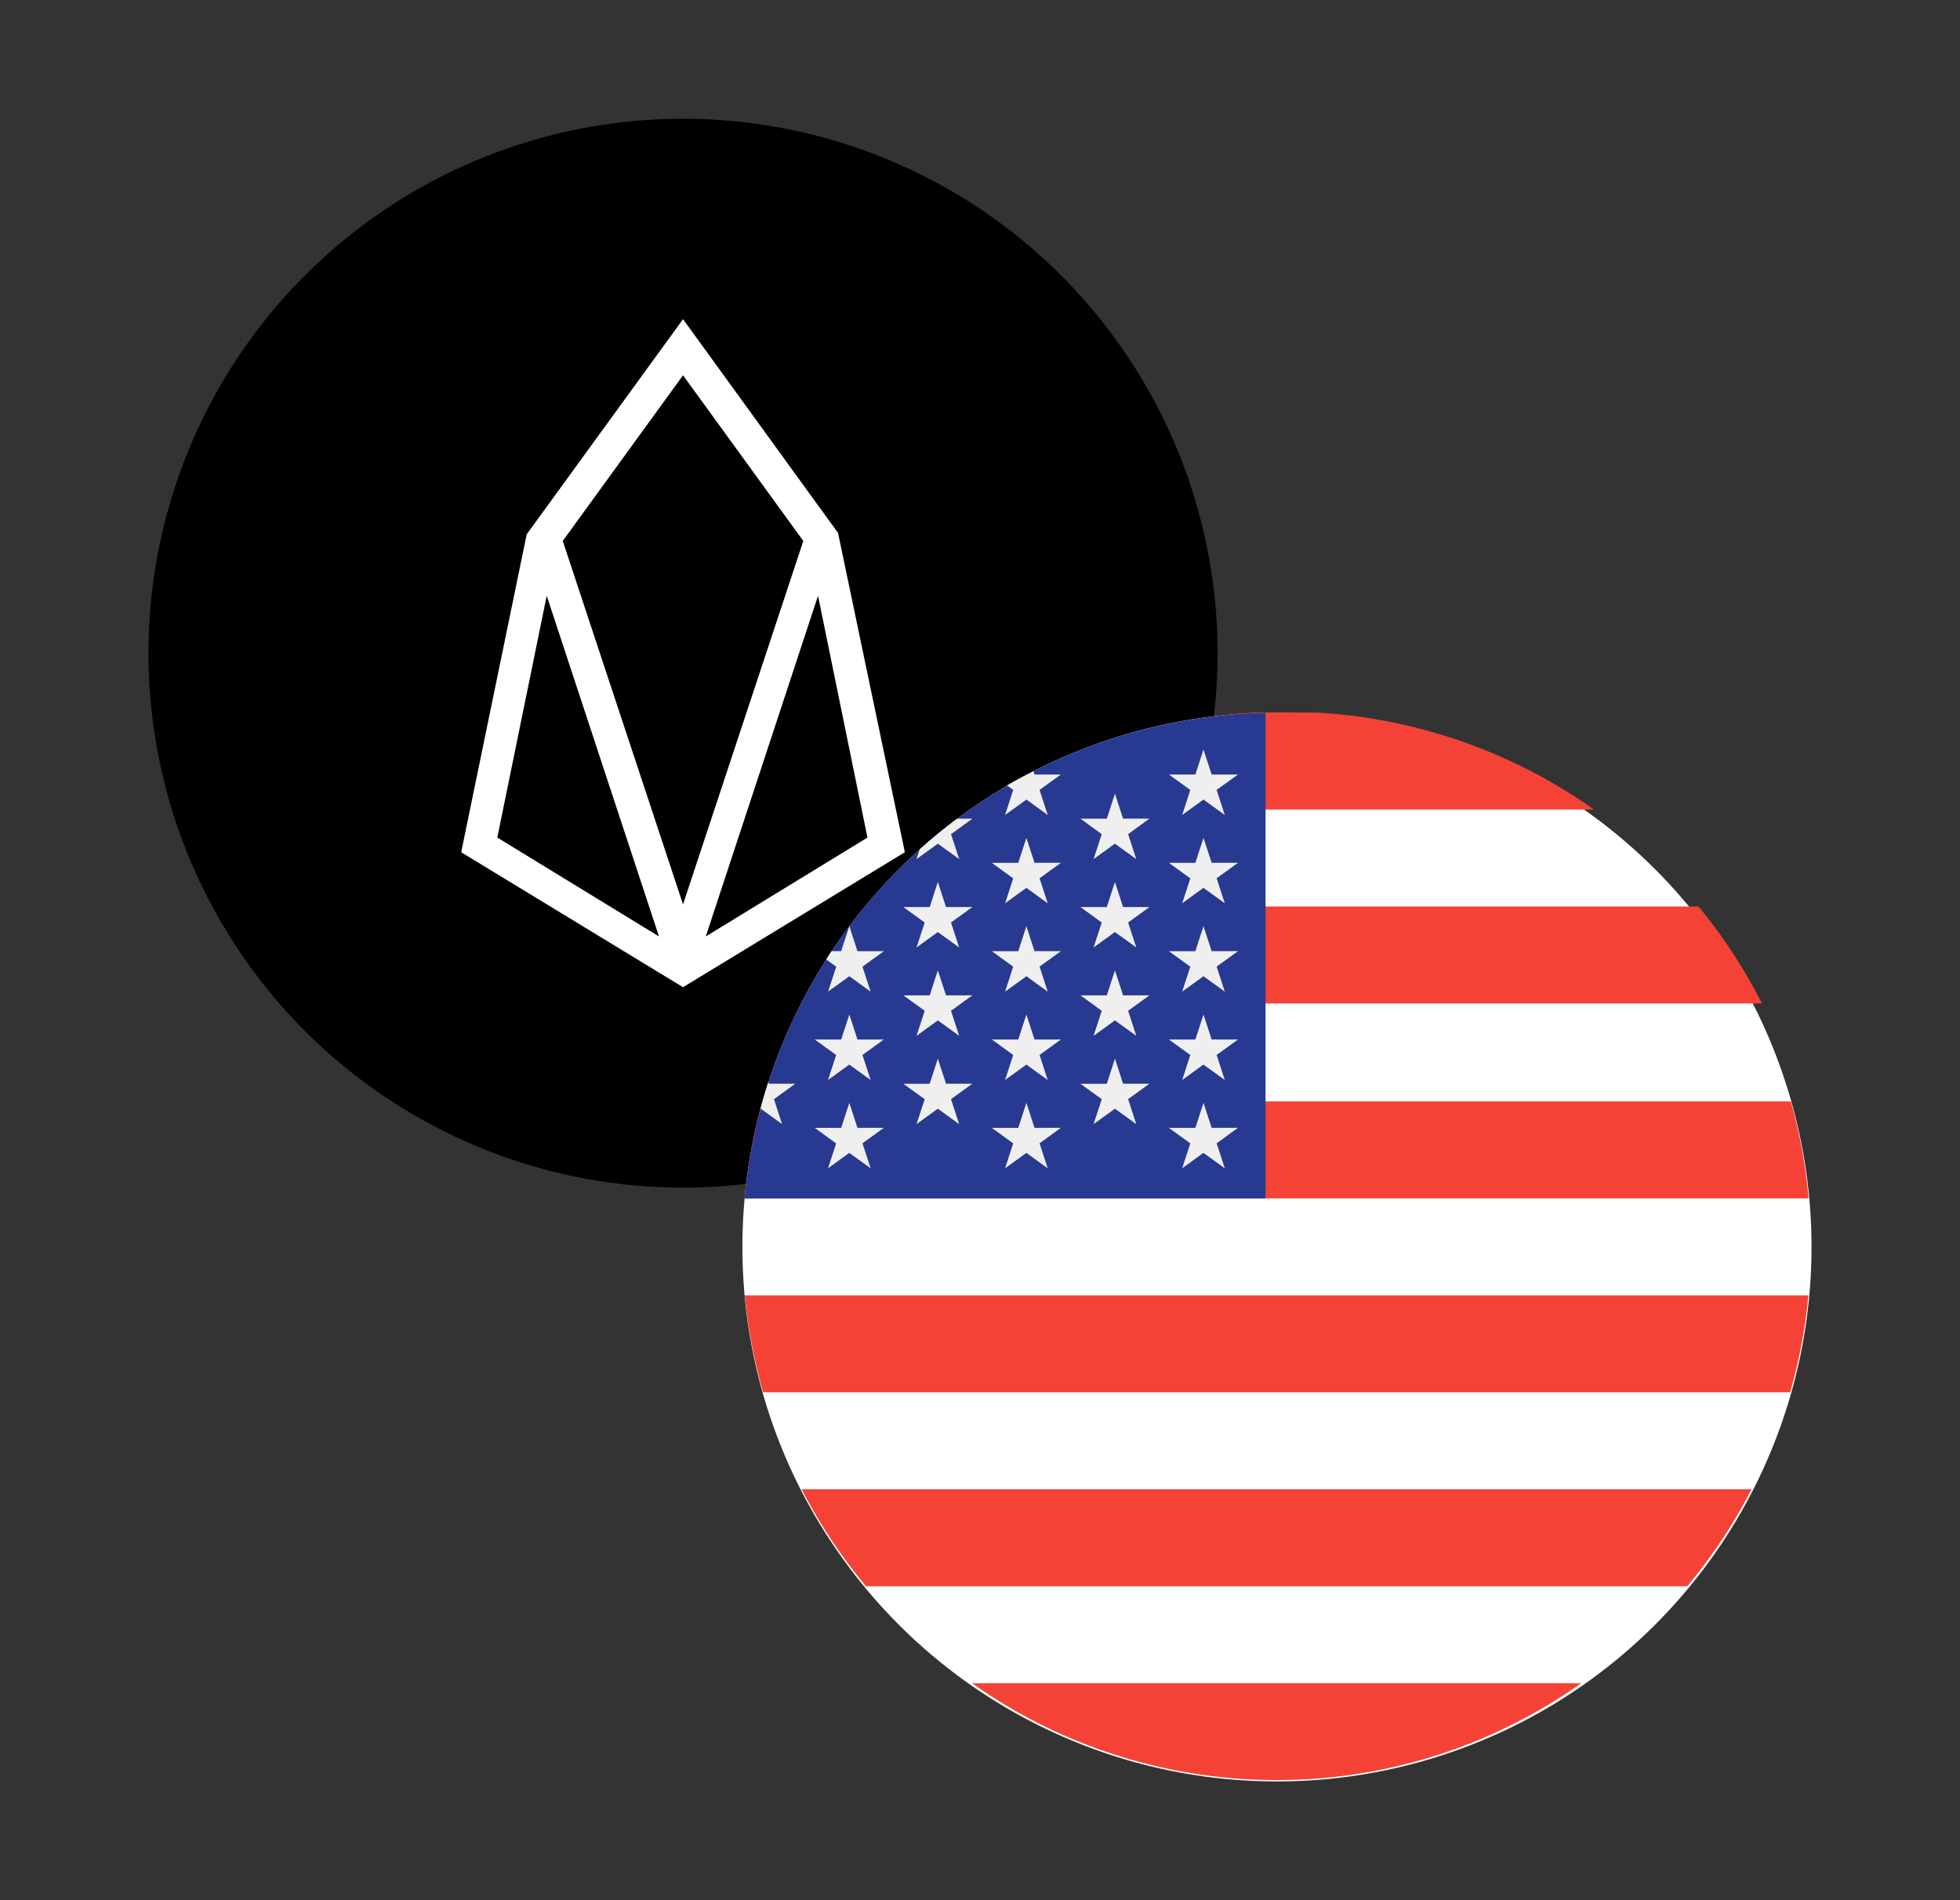 <svg width="33" height="32" fill="none" xmlns="http://www.w3.org/2000/svg"><rect width="100%" height="100%" fill="#333333" stroke="none"/><path d="M2.5 11a9 9 0 1 1 18 0 9 9 0 0 1-18 0Z" fill="#000"/><path d="M11.5 5.375 8.868 8.998l-1.103 5.354 3.735 2.273 3.735-2.273-1.125-5.377-2.61-3.6Zm-3.127 8.73.832-4.072 1.89 5.737-2.722-1.665ZM9.475 9.11 11.5 6.32l2.025 2.79-2.025 6.12-2.025-6.12Zm2.408 6.66 1.89-5.737.832 4.072-2.722 1.665Z" fill="#fff"/><path d="M12.5 21a9 9 0 1 1 18 0 9 9 0 0 1-18 0Z" fill="#fff"/><path fill-rule="evenodd" clip-rule="evenodd" d="M21.12 12c-1.734.1-3.335.69-4.668 1.633h10.386A8.956 8.956 0 0 0 22.171 12H21.12Zm-6.428 3.266a8.985 8.985 0 0 0-1.067 1.633h16.041a8.973 8.973 0 0 0-1.068-1.633H14.692Zm-2.155 4.915c.05-.56.15-1.106.298-1.633h17.317c.148.527.25 1.072.299 1.633H12.537Zm.003 1.633a9.06 9.06 0 0 0 .308 1.633H30.14a8.897 8.897 0 0 0 .308-1.633H12.541Zm2.04 4.899a8.99 8.99 0 0 1-1.083-1.633H29.49a8.981 8.981 0 0 1-1.082 1.633H14.58Zm6.533 3.256.028.001.027.001a8.86 8.86 0 0 0 5.454-1.625H16.366a8.859 8.859 0 0 0 4.747 1.623Z" fill="#F44336"/><path d="M21.308 12.005a8.991 8.991 0 0 0-8.77 8.179h8.77v-8.18Z" fill="#283991"/><path d="m14.3 17.085.137.421h.444l-.36.26.138.422-.36-.26-.358.26.137-.422-.36-.26h.445l.137-.42Zm0 1.488.137.42h.444l-.36.261.138.421-.36-.26-.358.26.137-.42-.36-.261h.445l.137-.421Zm1.49-3.72.138.422h.443l-.359.26.137.421-.359-.26-.359.26.138-.42-.36-.261h.444l.137-.422Zm0 1.488.138.421h.443l-.359.26.137.422-.359-.26-.359.26.138-.422-.36-.26h.444l.137-.42Zm0 1.488.138.421h.443l-.359.26.137.421-.359-.26-.359.26.138-.42-.36-.26h.444l.137-.422Zm-2.622 1.102-.137-.42.359-.261h-.444l-.01-.03c-.049.15-.093.302-.133.456l.006-.005.359.26Zm.772-2.231.36-.26.359.26-.138-.421.36-.26h-.444l-.137-.422-.138.421H14l-.09.139.169.122-.137.421Zm1.85-2.492.36.26-.138-.42.36-.261h-.257a8.941 8.941 0 0 0-.63.516l-.054.165.36-.26Zm1.132-.483.36-.26.358.26-.137-.422.359-.26h-.444l-.018-.056c-.15.076-.3.156-.445.24l.104.076-.137.422Zm.359.385.137.42h.444l-.359.261.137.421-.359-.26-.359.26.137-.42-.359-.261h.444l.137-.421Zm0 1.487.137.421h.444l-.359.26.137.422-.359-.26-.359.26.137-.421-.359-.26h.444l.137-.422Zm0 1.488.137.421h.444l-.359.26.137.422-.359-.26-.359.26.137-.422-.359-.26h.444l.137-.42Zm0 1.488.137.42h.444l-.359.261.137.421-.359-.26-.359.26.137-.42-.359-.261h.444l.137-.421Zm1.491-5.207.137.42h.444l-.359.261.137.421-.359-.26-.36.26.138-.42-.359-.261h.444l.137-.421Zm0 1.487.137.422h.444l-.359.26.137.421-.359-.26-.36.26.138-.42-.359-.261h.444l.137-.422Zm0 1.488.137.421h.444l-.359.26.137.422-.359-.26-.36.26.138-.422-.359-.26h.444l.137-.42Zm0 1.488.137.421h.444l-.359.26.137.421-.359-.26-.36.26.138-.42-.359-.26h.444l.137-.422Zm1.491-5.207.137.421h.444l-.36.26.138.422-.36-.26-.358.26.137-.422-.36-.26h.445l.137-.42Zm0 1.488.137.42h.444l-.36.261.138.421-.36-.26-.358.26.137-.42-.36-.261h.445l.137-.421Zm0 1.487.137.421h.444l-.36.26.138.422-.36-.26-.358.26.137-.421-.36-.26h.445l.137-.422Zm0 1.488.137.421h.444l-.36.26.138.422-.36-.26-.358.26.137-.422-.36-.26h.445l.137-.42Zm0 1.488.137.42h.444l-.36.261.138.421-.36-.26-.358.26.137-.42-.36-.261h.445l.137-.421Z" fill="#EFEFEF"/></svg>